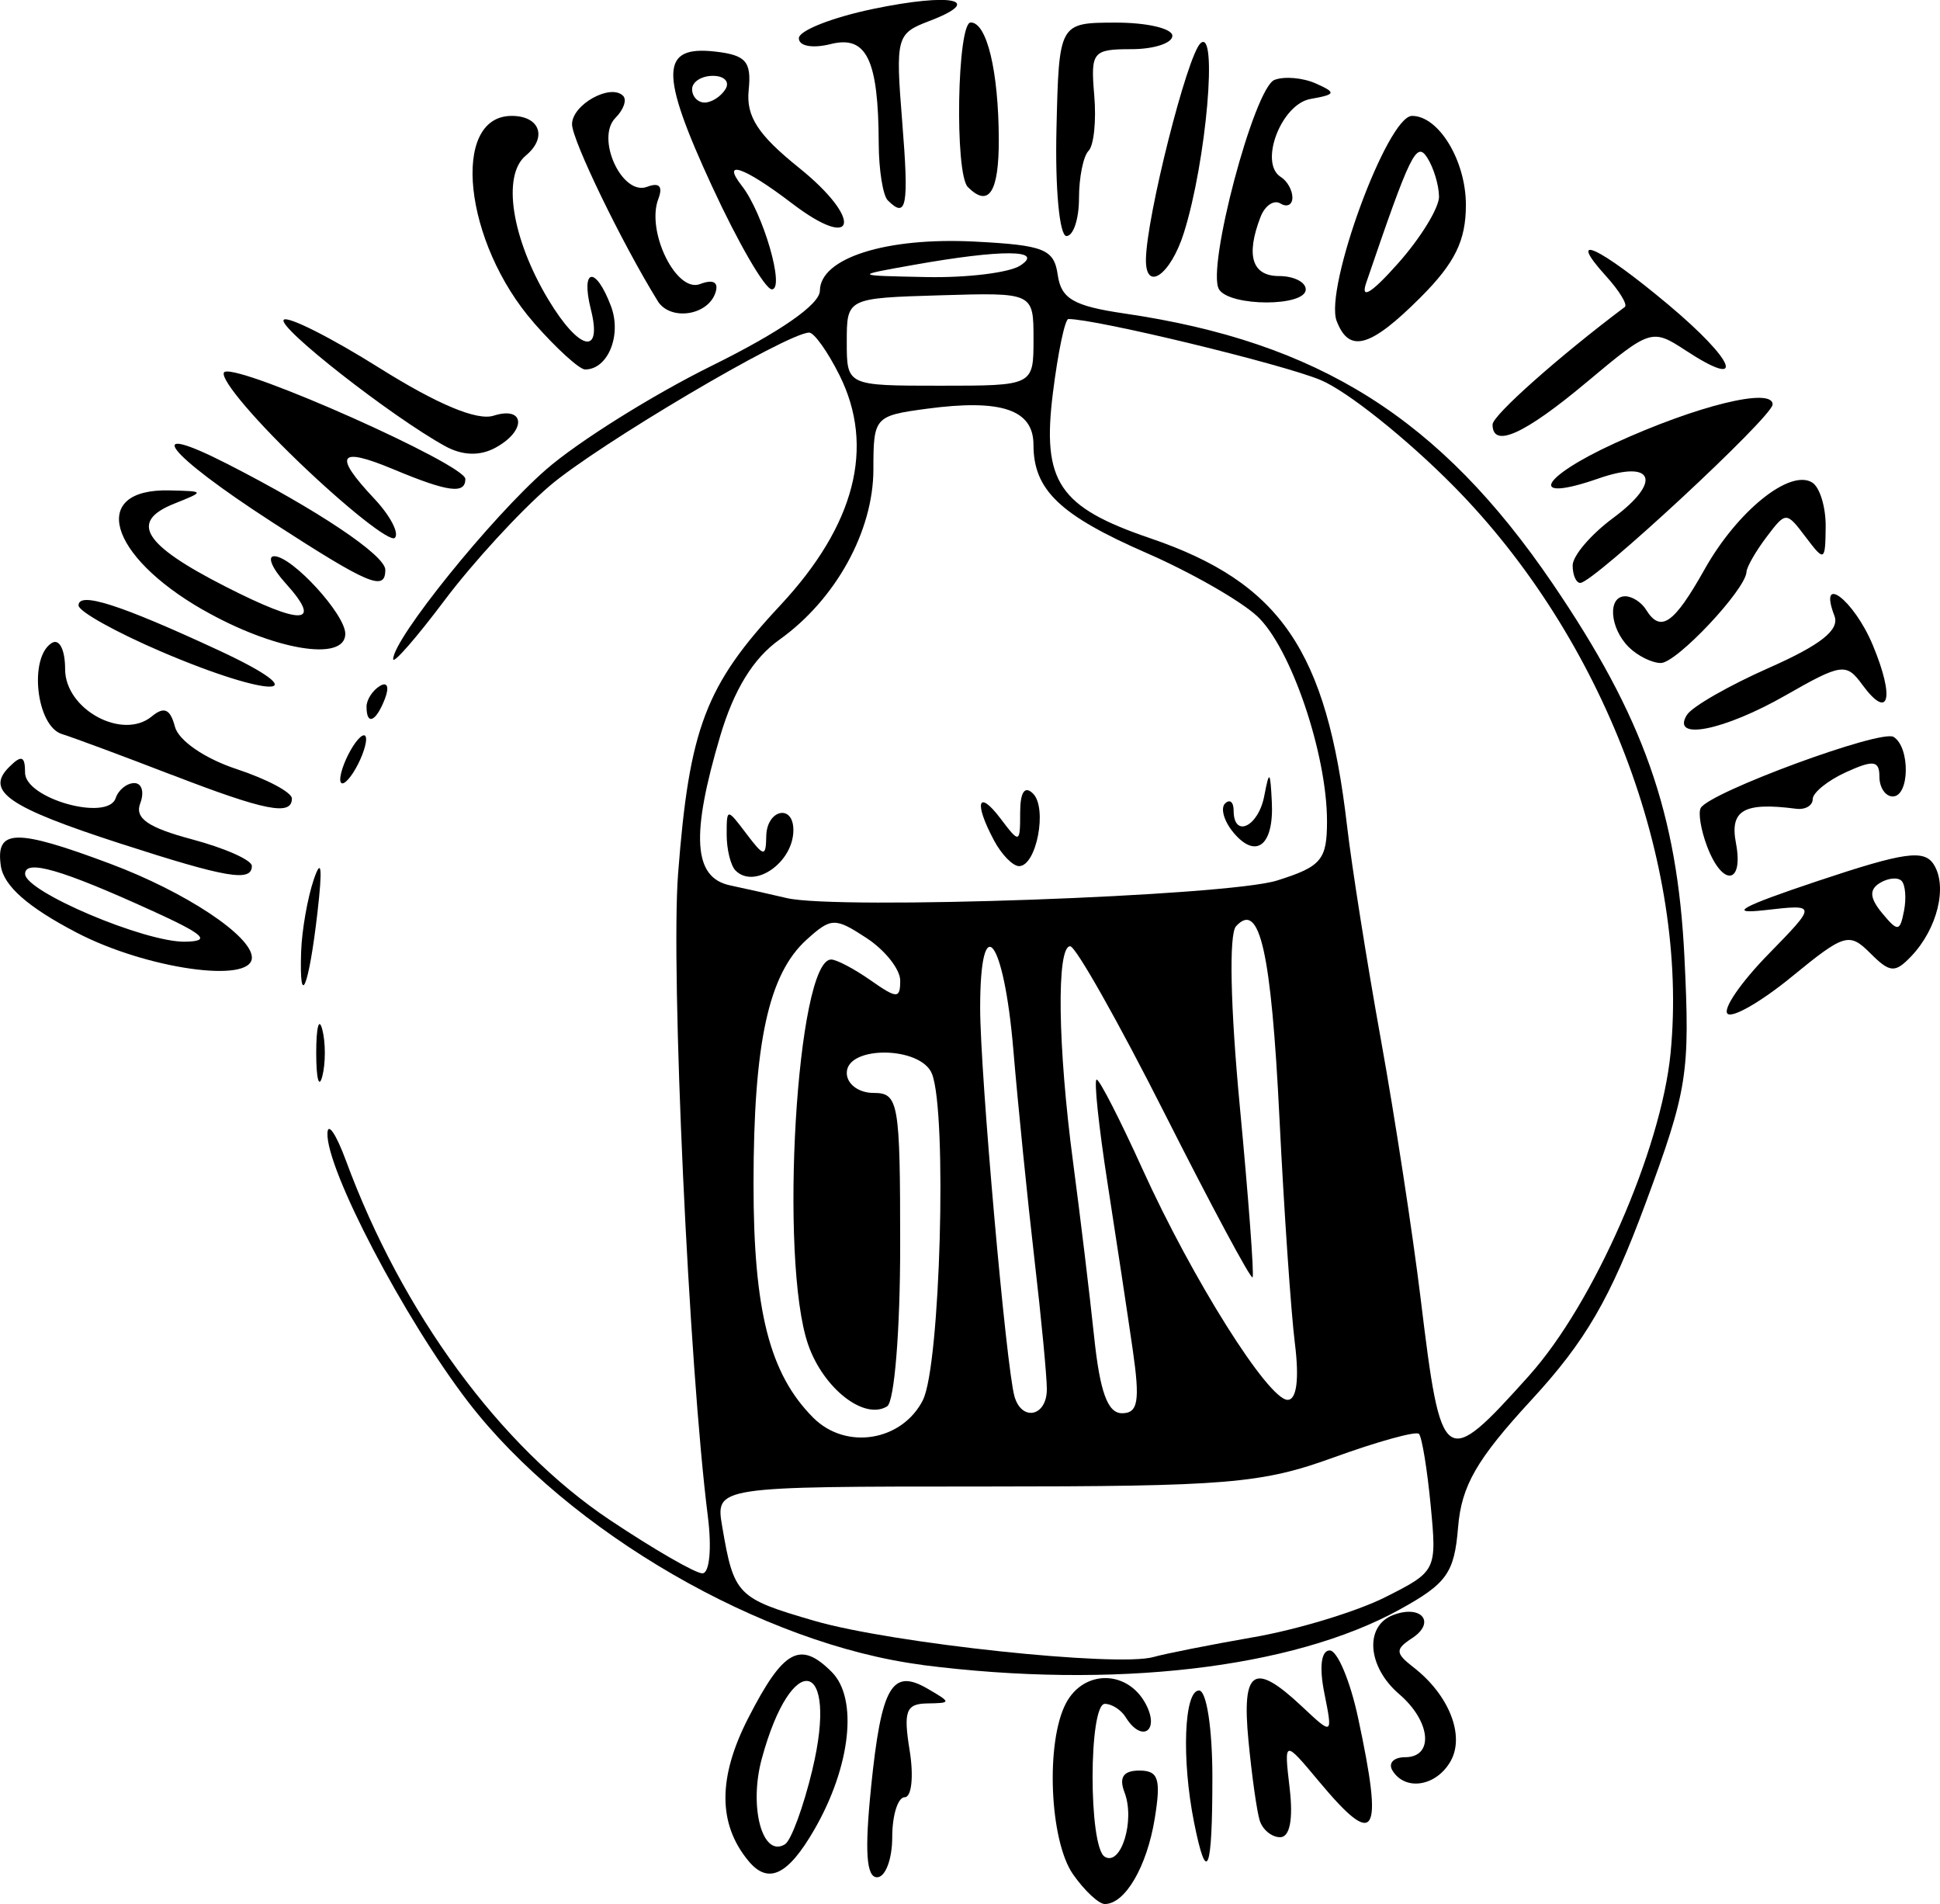 <?xml version="1.0" encoding="UTF-8" standalone="no"?>
<!-- Created with Inkscape (http://www.inkscape.org/) -->

<svg
   width="51.301mm"
   height="50.337mm"
   viewBox="0 0 51.301 50.337"
   version="1.1"
   id="svg5"
   xml:space="preserve"
   inkscape:version="1.2 (dc2aeda, 2022-05-15)"
   sodipodi:docname="taster of gins2.svg"
   xmlns:inkscape="http://www.inkscape.org/namespaces/inkscape"
   xmlns:sodipodi="http://sodipodi.sourceforge.net/DTD/sodipodi-0.dtd"
   xmlns="http://www.w3.org/2000/svg"
   xmlns:svg="http://www.w3.org/2000/svg"><sodipodi:namedview
     id="namedview7"
     pagecolor="#ffffff"
     bordercolor="#000000"
     borderopacity="0.25"
     inkscape:showpageshadow="2"
     inkscape:pageopacity="0.0"
     inkscape:pagecheckerboard="0"
     inkscape:deskcolor="#d1d1d1"
     inkscape:document-units="mm"
     showgrid="false"
     inkscape:zoom="0.57700918"
     inkscape:cx="-250.42929"
     inkscape:cy="-118.71562"
     inkscape:window-width="1800"
     inkscape:window-height="1097"
     inkscape:window-x="0"
     inkscape:window-y="44"
     inkscape:window-maximized="0"
     inkscape:current-layer="layer1" /><defs
     id="defs2" /><g
     inkscape:label="Layer 1"
     inkscape:groupmode="layer"
     id="layer1"
     transform="translate(-60.152,-92.651)"><path
       style="fill:#000000;stroke-width:0.353"
       d="m 88.528,142.204 c -0.624,-0.891 -0.731,-3.51 -0.184,-4.531 0.475,-0.887 1.624,-0.875 2.104,0.023 0.384,0.718 -0.103,1.043 -0.529,0.353 -0.12,-0.194 -0.367,-0.353 -0.55,-0.353 -0.43,0 -0.435,3.775 -0.005,4.041 0.43,0.266 0.809,-0.959 0.525,-1.698 -0.153,-0.4 -0.032,-0.579 0.391,-0.579 0.507,0 0.577,0.22 0.408,1.266 -0.207,1.274 -0.784,2.262 -1.321,2.262 -0.159,0 -0.537,-0.353 -0.839,-0.784 z m -8.582,-0.353 c -0.812,-0.978 -0.814,-2.208 -0.005,-3.784 0.928,-1.808 1.368,-2.05 2.205,-1.214 0.701,0.701 0.503,2.499 -0.459,4.166 -0.698,1.211 -1.22,1.46 -1.741,0.832 z m 1.689,-2.418 c 0.703,-2.932 -0.543,-3.204 -1.337,-0.292 -0.35,1.281 0.016,2.636 0.612,2.268 0.163,-0.101 0.489,-0.99 0.726,-1.976 z m 1.551,0.468 c 0.273,-2.671 0.551,-3.154 1.496,-2.605 0.63,0.366 0.63,0.379 -0.012,0.389 -0.56,0.009 -0.632,0.203 -0.463,1.245 0.11,0.679 0.052,1.235 -0.13,1.235 -0.182,0 -0.331,0.476 -0.331,1.058 0,0.582 -0.181,1.058 -0.401,1.058 -0.285,0 -0.331,-0.694 -0.158,-2.381 z m 8.541,0.926 c -0.333,-1.667 -0.264,-3.484 0.132,-3.484 0.199,0 0.353,1 0.353,2.293 0,2.518 -0.147,2.879 -0.485,1.191 z m 1.737,-0.044 c -0.076,-0.243 -0.21,-1.195 -0.298,-2.117 -0.181,-1.882 0.146,-2.092 1.41,-0.905 0.821,0.771 0.821,0.771 0.596,-0.353 -0.138,-0.688 -0.082,-1.124 0.143,-1.124 0.202,0 0.54,0.802 0.75,1.781 0.675,3.15 0.472,3.485 -1.028,1.689 -0.932,-1.116 -0.932,-1.116 -0.781,0.176 0.096,0.821 0.004,1.292 -0.252,1.292 -0.221,0 -0.464,-0.198 -0.54,-0.441 z m 3.511,-1.323 c -0.12,-0.194 0.029,-0.353 0.332,-0.353 0.773,0 0.684,-0.95 -0.156,-1.669 -0.84,-0.719 -0.923,-1.797 -0.161,-2.089 0.748,-0.287 1.143,0.191 0.504,0.61 -0.453,0.297 -0.447,0.396 0.041,0.775 0.933,0.724 1.358,1.796 0.98,2.472 -0.375,0.67 -1.199,0.807 -1.54,0.255 z m 8.858,-20.011 c -0.126,-0.126 0.357,-0.829 1.072,-1.561 1.301,-1.333 1.301,-1.333 -0.081,-1.175 -1.011,0.115 -0.638,-0.091 1.388,-0.768 2.303,-0.769 2.823,-0.843 3.079,-0.435 0.365,0.582 0.091,1.697 -0.596,2.419 -0.431,0.453 -0.565,0.443 -1.085,-0.077 -0.557,-0.557 -0.686,-0.518 -2.071,0.616 -0.813,0.666 -1.58,1.108 -1.706,0.982 z m 4.603,-3.511 c -0.101,-0.101 -0.361,-0.075 -0.577,0.059 -0.282,0.175 -0.264,0.399 0.065,0.796 0.413,0.498 0.47,0.492 0.577,-0.059 0.066,-0.336 0.036,-0.695 -0.065,-0.796 z m -48.257,1.369 c -1.289,-0.672 -1.928,-1.235 -2.005,-1.764 -0.142,-0.982 0.392,-0.993 2.892,-0.057 1.988,0.744 3.747,1.908 3.747,2.481 0,0.698 -2.792,0.301 -4.634,-0.66 z m 1.988,-0.581 c -2.382,-1.086 -3.351,-1.367 -3.351,-0.971 0,0.469 3.175,1.813 4.233,1.792 0.698,-0.014 0.515,-0.185 -0.882,-0.822 z m -0.842,-1.777 c -2.953,-0.956 -3.57,-1.381 -2.933,-2.018 0.329,-0.329 0.423,-0.296 0.423,0.148 0,0.685 2.187,1.298 2.396,0.672 0.073,-0.218 0.295,-0.397 0.493,-0.397 0.199,0 0.269,0.24 0.157,0.533 -0.152,0.396 0.201,0.642 1.373,0.955 0.868,0.232 1.578,0.548 1.578,0.702 0,0.432 -0.666,0.318 -3.487,-0.595 z m 41.97,0.081 c -0.165,-0.437 -0.241,-0.895 -0.168,-1.02 0.245,-0.419 4.765,-2.084 5.099,-1.877 0.443,0.274 0.425,1.574 -0.022,1.574 -0.194,0 -0.353,-0.235 -0.353,-0.522 0,-0.428 -0.158,-0.45 -0.882,-0.12 -0.485,0.221 -0.882,0.542 -0.882,0.713 0,0.171 -0.198,0.286 -0.441,0.254 -1.379,-0.179 -1.756,0.036 -1.589,0.908 0.21,1.098 -0.356,1.163 -0.762,0.088 z m -40.599,-1.893 c -1.261,-0.487 -2.571,-0.974 -2.91,-1.081 -0.676,-0.213 -0.876,-2.028 -0.265,-2.406 0.2,-0.124 0.353,0.176 0.353,0.693 0,1.062 1.519,1.889 2.293,1.247 0.324,-0.269 0.488,-0.196 0.61,0.271 0.096,0.368 0.788,0.844 1.631,1.122 0.805,0.266 1.463,0.616 1.463,0.779 0,0.466 -0.709,0.326 -3.175,-0.627 z m 40.065,-1.586 c 0.133,-0.216 1.11,-0.776 2.171,-1.245 1.37,-0.606 1.871,-1.003 1.73,-1.372 -0.442,-1.152 0.514,-0.426 1.013,0.77 0.591,1.414 0.43,2.014 -0.28,1.044 -0.421,-0.576 -0.548,-0.558 -2.025,0.286 -1.635,0.934 -3.04,1.213 -2.61,0.517 z m -40.327,-1.665 c -1.212,-0.518 -2.204,-1.071 -2.205,-1.229 -0.002,-0.376 1.094,-0.025 3.702,1.185 2.705,1.255 1.427,1.293 -1.497,0.044 z m 38.786,-0.13 c -0.504,-0.504 -0.561,-1.341 -0.091,-1.341 0.183,0 0.43,0.159 0.55,0.353 0.386,0.624 0.735,0.383 1.551,-1.069 0.865,-1.538 2.252,-2.657 2.843,-2.292 0.203,0.125 0.363,0.655 0.357,1.177 -0.011,0.911 -0.032,0.922 -0.529,0.265 -0.513,-0.678 -0.523,-0.678 -1.036,0 -0.285,0.377 -0.523,0.792 -0.529,0.922 -0.022,0.468 -1.847,2.408 -2.265,2.408 -0.235,0 -0.618,-0.191 -0.851,-0.423 z m -37.703,-0.983 c -2.51,-1.44 -3.007,-3.207 -0.887,-3.157 0.944,0.022 0.944,0.024 0.126,0.352 -1.188,0.476 -0.816,1.08 1.34,2.181 2.062,1.053 2.605,1.024 1.602,-0.085 -0.352,-0.389 -0.485,-0.708 -0.295,-0.708 0.473,0 1.88,1.535 1.88,2.051 0,0.754 -1.904,0.432 -3.766,-0.636 z m 1.826,-2.322 c -2.799,-1.81 -3.498,-2.717 -1.185,-1.538 2.393,1.22 4.183,2.419 4.183,2.802 0,0.58 -0.425,0.401 -2.999,-1.264 z m 34.396,1.149 c 0,-0.255 0.481,-0.818 1.068,-1.253 1.304,-0.964 1.083,-1.558 -0.388,-1.045 -1.877,0.654 -1.563,-0.019 0.435,-0.934 2.173,-0.995 4.178,-1.487 4.173,-1.024 -0.004,0.326 -4.739,4.718 -5.086,4.718 -0.111,0 -0.202,-0.208 -0.202,-0.463 z m -33.7,-2.748 c -1.283,-1.232 -2.156,-2.299 -1.939,-2.372 0.491,-0.164 6.358,2.451 6.358,2.834 0,0.408 -0.46,0.346 -1.897,-0.254 -1.462,-0.611 -1.607,-0.391 -0.512,0.774 0.421,0.448 0.666,0.915 0.544,1.037 -0.122,0.122 -1.271,-0.787 -2.555,-2.019 z m 3.881,-0.408 c -1.424,-0.785 -4.449,-3.154 -4.264,-3.339 0.106,-0.106 1.247,0.469 2.536,1.278 1.531,0.96 2.575,1.396 3.011,1.258 0.844,-0.268 0.876,0.405 0.04,0.852 -0.409,0.219 -0.868,0.202 -1.323,-0.049 z m 27.702,-0.572 c 0,-0.24 1.761,-1.803 3.496,-3.105 0.08,-0.06 -0.143,-0.427 -0.496,-0.816 -1.078,-1.191 -0.197,-0.789 1.639,0.748 1.787,1.497 2.09,2.28 0.47,1.219 -0.894,-0.586 -0.938,-0.572 -2.618,0.834 -1.654,1.385 -2.492,1.762 -2.492,1.12 z m -25.349,-2.684 c -1.856,-2.114 -2.217,-5.473 -0.589,-5.473 0.746,0 0.949,0.571 0.372,1.049 -0.634,0.526 -0.374,2.189 0.593,3.802 0.817,1.361 1.44,1.507 1.128,0.265 -0.276,-1.098 0.124,-1.164 0.531,-0.088 0.291,0.768 -0.079,1.676 -0.683,1.676 -0.15,0 -0.759,-0.554 -1.353,-1.23 z m 21.226,-0.048 c -0.333,-0.867 1.341,-5.425 1.993,-5.425 0.707,0 1.424,1.185 1.424,2.354 0,0.945 -0.289,1.533 -1.199,2.444 -1.327,1.327 -1.888,1.486 -2.217,0.627 z m 2.706,-3.295 c -0.003,-0.298 -0.141,-0.757 -0.307,-1.019 -0.289,-0.455 -0.444,-0.138 -1.617,3.299 -0.158,0.462 0.134,0.284 0.845,-0.516 0.597,-0.672 1.083,-1.466 1.08,-1.764 z m -20.662,2.761 c -0.944,-1.527 -2.264,-4.25 -2.264,-4.67 0,-0.518 1.017,-1.085 1.35,-0.752 0.105,0.105 0.015,0.366 -0.2,0.581 -0.536,0.536 0.173,2.079 0.838,1.824 0.319,-0.122 0.421,-0.011 0.294,0.32 -0.328,0.856 0.474,2.494 1.103,2.252 0.35,-0.134 0.5,-0.05 0.407,0.229 -0.203,0.61 -1.199,0.751 -1.529,0.217 z m 14.844,-0.308 c -0.337,-0.546 0.932,-5.329 1.468,-5.535 0.26,-0.1 0.751,-0.057 1.091,0.094 0.55,0.246 0.534,0.291 -0.139,0.41 -0.777,0.138 -1.371,1.701 -0.784,2.064 0.168,0.104 0.305,0.348 0.305,0.542 0,0.194 -0.142,0.265 -0.316,0.158 -0.174,-0.107 -0.412,0.055 -0.529,0.361 -0.391,1.018 -0.221,1.557 0.492,1.557 0.388,0 0.706,0.159 0.706,0.353 0,0.461 -2.009,0.459 -2.295,-0.003 z m -13.403,-2.715 c -1.393,-3.015 -1.376,-3.736 0.086,-3.568 0.81,0.093 0.957,0.264 0.88,1.02 -0.07,0.694 0.244,1.178 1.33,2.051 1.703,1.369 1.527,2.248 -0.188,0.939 -1.262,-0.963 -1.884,-1.179 -1.321,-0.459 0.562,0.719 1.146,2.734 0.792,2.734 -0.178,0 -0.889,-1.223 -1.579,-2.718 z m 0.352,-2.574 c 0.12,-0.194 -0.029,-0.353 -0.332,-0.353 -0.302,0 -0.55,0.159 -0.55,0.353 0,0.194 0.149,0.353 0.332,0.353 0.183,0 0.43,-0.159 0.55,-0.353 z m 11.119,4.498 c 0.016,-1.132 1.087,-5.376 1.441,-5.71 0.467,-0.441 0.158,3.118 -0.436,5.005 -0.351,1.118 -1.017,1.586 -1.005,0.706 z m -2.366,-3.436 c 0.067,-2.819 0.067,-2.819 1.566,-2.822 0.825,-0.002 1.499,0.155 1.499,0.349 0,0.194 -0.488,0.353 -1.085,0.353 -1.022,0 -1.079,0.071 -0.981,1.216 0.058,0.669 -0.01,1.33 -0.149,1.47 -0.14,0.14 -0.254,0.704 -0.254,1.254 0,0.55 -0.149,1 -0.331,1 -0.185,0 -0.302,-1.248 -0.265,-2.819 z m -4.46,1.878 c -0.129,-0.129 -0.237,-0.804 -0.24,-1.499 -0.008,-2.226 -0.32,-2.872 -1.27,-2.634 -0.482,0.121 -0.842,0.055 -0.842,-0.155 0,-0.201 0.886,-0.55 1.968,-0.775 2.09,-0.434 2.961,-0.241 1.471,0.325 -0.858,0.326 -0.885,0.427 -0.706,2.656 0.18,2.241 0.118,2.58 -0.381,2.081 z m 2.117,-0.353 c -0.353,-0.353 -0.283,-4.351 0.076,-4.351 0.427,0 0.736,1.288 0.742,3.087 0.005,1.402 -0.265,1.818 -0.818,1.264 z"
       id="path353853"
       sodipodi:nodetypes="csssscssssccccssccsssscscssssccssssssssssscsssssssssssssssssssssssscssssssssssssssssssssssssssssssssssssssssssssssssscsssssssscssssssssssssssssssssssscssssssssssssssssssssssssssssssssssssscssscssssssssscsssssssssccsscsssssssssssssssccssscsscscsssssscsccc" /><path
       style="fill:#000000;stroke-width:0.353"
       d="m 84.549,136.667 c -4.22,-0.539 -9.375,-3.521 -12.012,-6.947 -1.687,-2.192 -3.77,-6.171 -3.726,-7.116 0.013,-0.291 0.232,0.035 0.487,0.725 1.485,4.032 4.085,7.572 6.978,9.504 1.164,0.777 2.266,1.413 2.45,1.413 0.188,0 0.251,-0.657 0.145,-1.499 -0.503,-3.977 -0.986,-14.412 -0.788,-16.996 0.296,-3.852 0.725,-4.98 2.699,-7.093 1.982,-2.122 2.516,-4.19 1.57,-6.086 -0.311,-0.623 -0.673,-1.131 -0.804,-1.128 -0.592,0.012 -5.594,2.968 -6.866,4.057 -0.777,0.665 -2.025,2.024 -2.773,3.019 -0.748,0.995 -1.36,1.696 -1.36,1.557 0,-0.534 2.585,-3.74 4.042,-5.012 0.84,-0.733 2.811,-1.968 4.382,-2.744 1.813,-0.896 2.857,-1.621 2.86,-1.986 0.008,-0.864 1.756,-1.417 4.094,-1.297 1.84,0.095 2.098,0.199 2.196,0.883 0.09,0.63 0.421,0.821 1.764,1.018 5.14,0.753 8.348,2.774 11.315,7.13 2.411,3.539 3.306,6.073 3.493,9.891 0.15,3.074 0.082,3.505 -1.029,6.506 -0.933,2.52 -1.585,3.642 -3.017,5.195 -1.448,1.57 -1.85,2.268 -1.94,3.367 -0.099,1.21 -0.297,1.488 -1.55,2.177 -2.836,1.56 -7.567,2.109 -12.611,1.465 z m 8.755,-0.733 c 1.164,-0.204 2.731,-0.68 3.482,-1.059 1.353,-0.682 1.364,-0.703 1.198,-2.431 -0.092,-0.959 -0.232,-1.807 -0.31,-1.886 -0.078,-0.078 -1.094,0.203 -2.256,0.624 -1.907,0.692 -2.808,0.767 -9.231,0.768 -7.117,7e-4 -7.117,7e-4 -6.937,1.059 0.31,1.815 0.389,1.896 2.44,2.493 2.045,0.595 8.014,1.23 8.968,0.955 0.291,-0.084 1.482,-0.32 2.646,-0.524 z m -8.745,-6.275 c 0.457,-0.909 0.643,-7.564 0.24,-8.614 -0.283,-0.738 -2.255,-0.763 -2.255,-0.029 0,0.294 0.314,0.529 0.706,0.529 0.664,0 0.706,0.235 0.706,4.036 0,2.253 -0.153,4.13 -0.345,4.25 -0.603,0.373 -1.683,-0.47 -2.087,-1.628 -0.776,-2.226 -0.302,-10.185 0.607,-10.185 0.142,0 0.611,0.247 1.042,0.549 0.701,0.491 0.784,0.492 0.784,0.008 0,-0.298 -0.401,-0.804 -0.891,-1.125 -0.834,-0.547 -0.935,-0.544 -1.586,0.045 -1.005,0.909 -1.4,2.725 -1.402,6.443 -0.002,3.366 0.425,5.039 1.581,6.195 0.864,0.864 2.35,0.621 2.902,-0.474 z m 16.032,-0.646 c 1.706,-1.898 3.49,-5.968 3.738,-8.526 0.487,-5.029 -1.784,-10.971 -5.719,-14.965 -1.241,-1.26 -2.832,-2.531 -3.535,-2.824 -1.016,-0.424 -5.932,-1.613 -6.67,-1.613 -0.091,0 -0.276,0.879 -0.41,1.954 -0.294,2.35 0.153,3.017 2.571,3.841 3.444,1.174 4.669,2.964 5.208,7.611 0.124,1.067 0.526,3.607 0.894,5.644 0.368,2.037 0.841,5.121 1.052,6.853 0.545,4.484 0.617,4.535 2.872,2.026 z m -12.756,0.372 c 0,-0.345 -0.148,-1.892 -0.328,-3.44 -0.18,-1.547 -0.432,-4.043 -0.559,-5.547 -0.251,-2.968 -0.877,-3.751 -0.877,-1.098 0,1.72 0.689,9.513 0.908,10.27 0.194,0.67 0.855,0.527 0.855,-0.186 z m 2.271,-1.049 c -0.133,-0.922 -0.433,-2.906 -0.667,-4.41 -0.234,-1.504 -0.363,-2.734 -0.287,-2.734 0.076,0 0.622,1.067 1.213,2.37 1.318,2.906 3.326,6.097 3.837,6.097 0.24,0 0.31,-0.55 0.191,-1.499 -0.103,-0.825 -0.286,-3.498 -0.407,-5.94 -0.218,-4.418 -0.524,-5.769 -1.149,-5.081 -0.19,0.208 -0.149,2.132 0.1,4.76 0.23,2.425 0.382,4.46 0.338,4.522 -0.044,0.062 -1.087,-1.882 -2.319,-4.32 -1.232,-2.438 -2.359,-4.433 -2.504,-4.434 -0.366,-0.002 -0.331,2.647 0.077,5.717 0.188,1.415 0.437,3.485 0.555,4.601 0.154,1.466 0.358,2.028 0.738,2.028 0.425,0 0.479,-0.319 0.284,-1.676 z m 3.814,-12.406 c 1.175,-0.369 1.323,-0.545 1.323,-1.569 0,-1.781 -0.958,-4.594 -1.846,-5.419 -0.44,-0.409 -1.753,-1.159 -2.917,-1.667 -2.3,-1.003 -2.999,-1.671 -2.999,-2.866 0,-0.929 -0.852,-1.216 -2.821,-0.952 -1.381,0.185 -1.412,0.221 -1.412,1.601 0,1.636 -0.999,3.446 -2.486,4.505 -0.691,0.492 -1.2,1.32 -1.563,2.54 -0.784,2.64 -0.712,3.748 0.256,3.954 0.437,0.093 1.111,0.245 1.499,0.336 1.344,0.318 11.648,-0.05 12.965,-0.463 z m -14.317,-0.264 c -0.129,-0.129 -0.235,-0.557 -0.235,-0.949 0,-0.704 0.008,-0.704 0.518,-0.029 0.469,0.62 0.519,0.626 0.529,0.067 0.013,-0.704 0.717,-0.86 0.717,-0.159 0,0.853 -1.027,1.572 -1.529,1.07 z m 6.833,-0.8 c -0.536,-1.001 -0.424,-1.366 0.175,-0.573 0.502,0.664 0.518,0.659 0.518,-0.159 0,-0.543 0.121,-0.722 0.341,-0.502 0.385,0.385 0.09,1.917 -0.37,1.917 -0.165,0 -0.464,-0.307 -0.664,-0.682 z m 6.327,-0.212 c -0.244,-0.294 -0.341,-0.636 -0.216,-0.76 0.125,-0.125 0.227,-0.041 0.227,0.185 0,0.74 0.653,0.432 0.809,-0.382 0.134,-0.695 0.159,-0.676 0.201,0.156 0.058,1.152 -0.419,1.527 -1.021,0.802 z m -5.281,-13.038 c 0,-1.232 0,-1.232 -2.469,-1.158 -2.469,0.074 -2.469,0.074 -2.469,1.232 0,1.158 0,1.158 2.469,1.158 2.469,0 2.469,0 2.469,-1.232 z m -0.353,-1.943 c 0.661,-0.427 -0.481,-0.435 -2.822,-0.018 -1.587,0.282 -1.587,0.282 0.353,0.321 1.067,0.021 2.178,-0.115 2.469,-0.303 z m -18.615,20.814 c 0,-0.679 0.073,-0.957 0.161,-0.617 0.089,0.34 0.089,0.895 0,1.235 -0.089,0.34 -0.161,0.062 -0.161,-0.617 z m -0.399,-2.675 c 0.019,-0.566 0.17,-1.426 0.335,-1.911 0.202,-0.595 0.233,-0.308 0.096,0.882 -0.229,1.984 -0.484,2.594 -0.431,1.029 z m 1.034,-4.557 c 0,-0.194 0.154,-0.591 0.342,-0.882 0.188,-0.291 0.342,-0.37 0.342,-0.176 0,0.194 -0.154,0.591 -0.342,0.882 -0.188,0.291 -0.342,0.37 -0.342,0.176 z m 0.695,-1.919 c 0,-0.183 0.157,-0.429 0.349,-0.547 0.2,-0.124 0.259,0.018 0.139,0.332 -0.235,0.611 -0.487,0.723 -0.487,0.216 z"
       id="path101299" /></g></svg>
